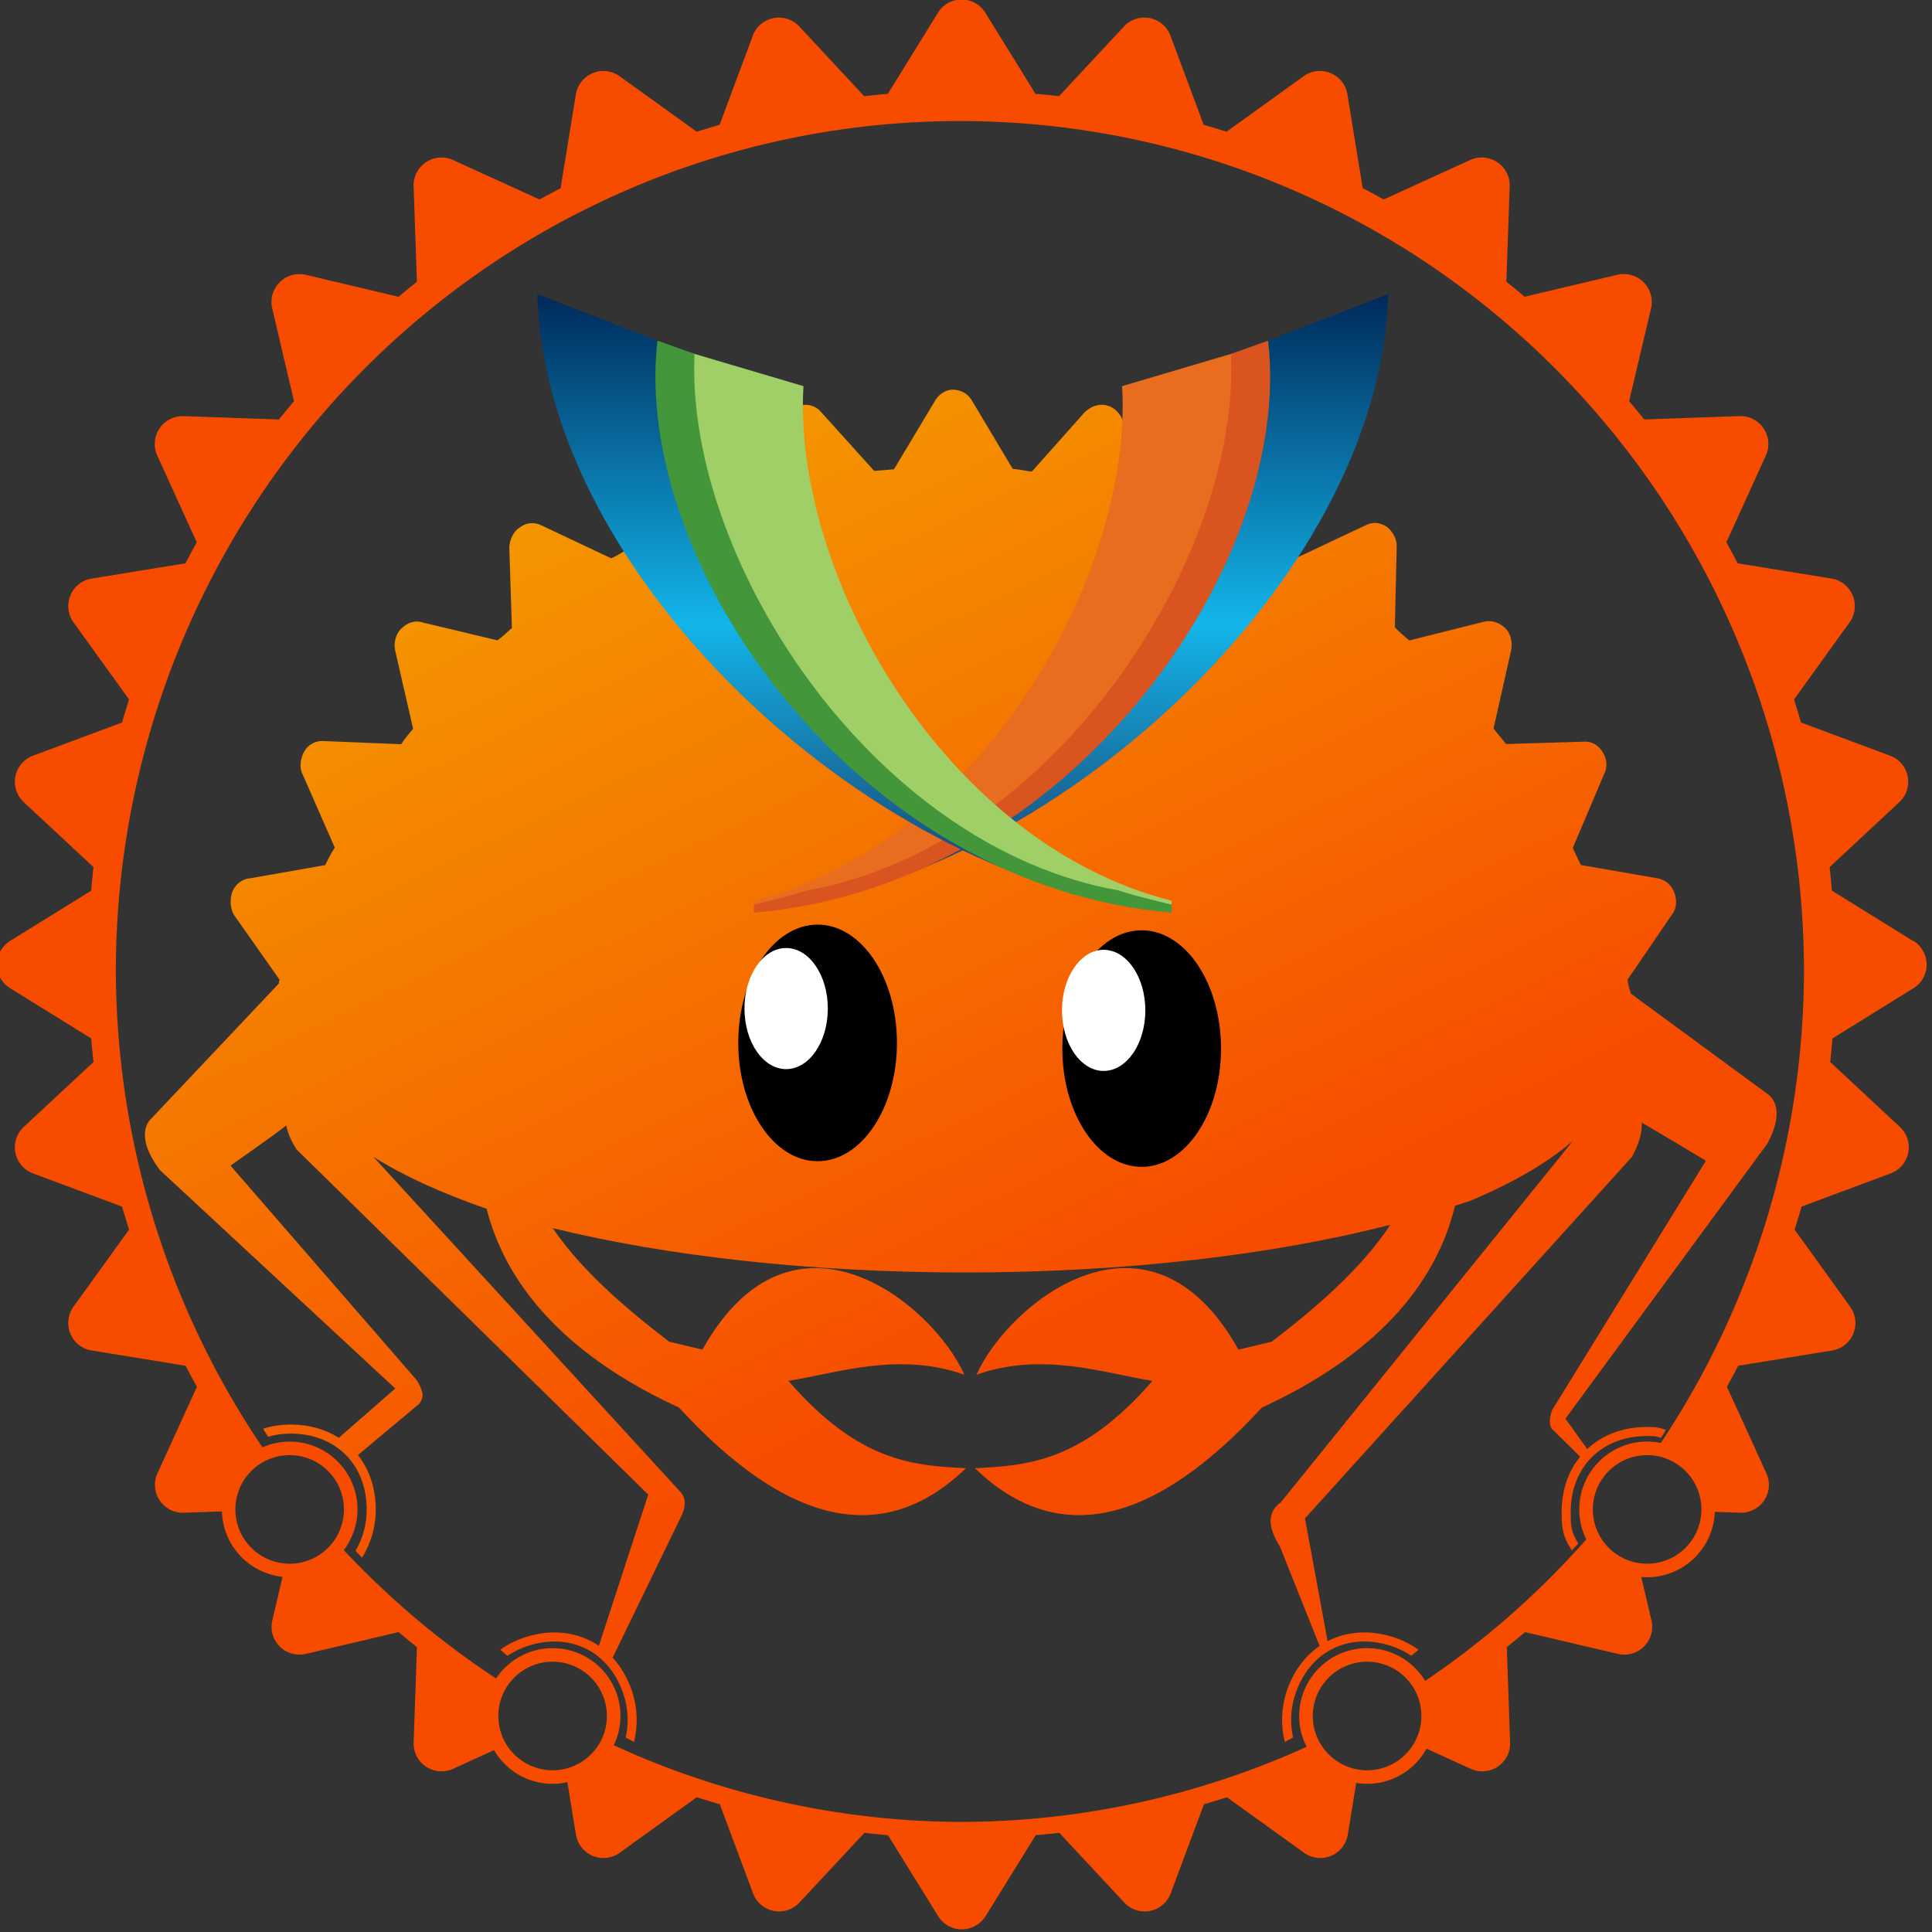 <?xml version="1.0" encoding="UTF-8" standalone="no"?>
<!-- Created with Inkscape (http://www.inkscape.org/) -->

<svg
   width="37.611mm"
   height="37.615mm"
   viewBox="0 0 37.611 37.615"
   version="1.1"
   id="svg210"
   inkscape:version="1.1.2 (0a00cf5339, 2022-02-04)"
   sodipodi:docname="xmpp_proxy_color.svg"
   xmlns:inkscape="http://www.inkscape.org/namespaces/inkscape"
   xmlns:sodipodi="http://sodipodi.sourceforge.net/DTD/sodipodi-0.dtd"
   xmlns:xlink="http://www.w3.org/1999/xlink"
   xmlns="http://www.w3.org/2000/svg"
   xmlns:svg="http://www.w3.org/2000/svg">
  <rect x="0" y="0" width="37.611" height="37.615" fill="#333333" stroke="none"/>
  <sodipodi:namedview
     id="namedview212"
     pagecolor="#ffffff"
     bordercolor="#666666"
     borderopacity="1.0"
     inkscape:pageshadow="2"
     inkscape:pageopacity="0.0"
     inkscape:pagecheckerboard="0"
     inkscape:document-units="mm"
     showgrid="false"
     fit-margin-top="0"
     fit-margin-left="0"
     fit-margin-right="0"
     fit-margin-bottom="0"
     inkscape:zoom="0.5550014"
     inkscape:cx="-171.17074"
     inkscape:cy="231.53095"
     inkscape:window-width="1600"
     inkscape:window-height="873"
     inkscape:window-x="0"
     inkscape:window-y="27"
     inkscape:window-maximized="1"
     inkscape:current-layer="layer1" />
  <defs
     id="defs207">
    <linearGradient
       inkscape:collect="always"
       xlink:href="#_Linear1"
       id="linearGradient11598"
       x1="165.166"
       y1="26.118"
       x2="228.409"
       y2="126.801"
       gradientUnits="userSpaceOnUse" />
    <linearGradient
       id="_Linear1"
       x1="0"
       y1="0"
       x2="1"
       y2="0"
       gradientUnits="userSpaceOnUse"
       gradientTransform="matrix(-4.979,-56.905,56.905,-4.979,74.01,105.294)">
      <stop
         offset="0"
         style="stop-color:rgb(247,76,0);stop-opacity:1"
         id="stop51" />
      <stop
         offset="0.33"
         style="stop-color:rgb(247,76,0);stop-opacity:1"
         id="stop53" />
      <stop
         offset="1"
         style="stop-color:rgb(244,150,0);stop-opacity:1"
         id="stop55" />
    </linearGradient>
    <linearGradient
       inkscape:collect="always"
       xlink:href="#_Linear1"
       id="linearGradient11199"
       x1="211.154"
       y1="111.843"
       x2="177.441"
       y2="41.632"
       gradientUnits="userSpaceOnUse"
       gradientTransform="matrix(1.358,0,0,1.358,-25.811,-25.811)" />
    <linearGradient
       id="SVGID_right_-6"
       y2="1.279e-13"
       gradientUnits="userSpaceOnUse"
       x2="-1073.2"
       gradientTransform="matrix(0.264,0,0,0.264,474.984,36.641)"
       y1="126.85"
       x1="-1073.2">
      <stop
         stop-color="#1b3967"
         offset=".011"
         id="stop2-7" />
      <stop
         stop-color="#13b5ea"
         offset=".467"
         id="stop4-5" />
      <stop
         stop-color="#002b5c"
         offset=".995"
         id="stop6-3" />
    </linearGradient>
    <linearGradient
       id="SVGID_left_"
       y2="1.279e-13"
       gradientUnits="userSpaceOnUse"
       x2="-1073.2"
       gradientTransform="matrix(-0.264,0,0,0.264,-102.825,36.64)"
       y1="126.85"
       x1="-1073.2">
      <stop
         stop-color="#1b3967"
         offset=".011"
         id="stop9" />
      <stop
         stop-color="#13b5ea"
         offset=".467"
         id="stop11" />
      <stop
         stop-color="#002b5c"
         offset=".995"
         id="stop13" />
    </linearGradient>
  </defs>
  <g
     inkscape:label="Layer 1"
     inkscape:groupmode="layer"
     id="layer1"
     transform="translate(-84.644,-87.026)">
    <g
       id="g163"
       transform="matrix(0.359,0,0,0.359,36.584,79.597)">
      <ellipse
         style="fill:#000000;stroke:none;stroke-width:6.404;stroke-linecap:round;stroke-linejoin:round"
         id="path11280"
         cx="186.034"
         cy="78.001"
         rx="34.505"
         ry="10.389" />
      <path
         id="path10288"
         style="fill:url(#linearGradient11598);fill-opacity:1;stroke-width:1"
         d="m 186.015,20.669 c -0.528,0 -1.01,0.271 -1.28,0.716 l -2.72,4.399 c -0.428,0.035 -0.857,0.078 -1.281,0.125 l -3.52,-3.78 c -0.357,-0.382 -0.887,-0.554 -1.4,-0.453 -0.515,0.103 -0.939,0.464 -1.12,0.956 l -1.8,4.829 c -0.418,0.12 -0.831,0.247 -1.239,0.377 l -4.181,-3.009 c -0.425,-0.307 -0.978,-0.372 -1.459,-0.17 -0.483,0.2 -0.83,0.637 -0.914,1.149 l -0.83,5.091 c -0.384,0.199 -0.764,0.403 -1.14,0.612 l -4.69,-2.139 c -0.477,-0.218 -1.031,-0.174 -1.471,0.118 -0.436,0.29 -0.69,0.788 -0.67,1.311 l 0.18,5.17 c -0.334,0.267 -0.665,0.539 -0.992,0.815 l -5.031,-1.19 c -0.511,-0.119 -1.049,0.034 -1.419,0.404 -0.372,0.371 -0.524,0.905 -0.404,1.419 l 1.18,5.031 c -0.275,0.326 -0.547,0.657 -0.814,0.991 L 143.831,43.259 c -0.521,-0.015 -1.02,0.235 -1.31,0.671 -0.292,0.434 -0.336,0.991 -0.119,1.471 l 2.139,4.7 c -0.208,0.377 -0.413,0.757 -0.612,1.14 l -5.09,0.827 c -0.517,0.084 -0.953,0.43 -1.15,0.914 -0.2,0.485 -0.135,1.041 0.17,1.461 l 3.011,4.179 c -0.131,0.413 -0.258,0.829 -0.378,1.251 l -4.831,1.799 c -0.49,0.183 -0.851,0.608 -0.953,1.121 -0.102,0.514 0.07,1.039 0.453,1.399 l 3.78,3.521 c -0.047,0.425 -0.089,0.853 -0.125,1.28 l -4.389,2.72 c -0.445,0.275 -0.716,0.761 -0.716,1.29 0,0.529 0.271,1.01 0.716,1.28 l 4.389,2.72 c 0.036,0.428 0.078,0.856 0.125,1.281 l -3.78,3.52 c -0.383,0.357 -0.555,0.887 -0.453,1.4 0.102,0.515 0.463,0.938 0.953,1.12 l 4.831,1.8 c 0.12,0.418 0.247,0.832 0.378,1.249 l -3.011,4.179 c -0.306,0.426 -0.371,0.98 -0.17,1.461 0.201,0.485 0.638,0.831 1.16,0.914 l 5.09,0.828 c 0.199,0.386 0.402,0.766 0.612,1.14 l -2.139,4.69 c -0.218,0.477 -0.173,1.029 0.119,1.469 0.292,0.437 0.789,0.692 1.31,0.671 l 2.065,-0.072 a 3.681,3.681 0 0 0 3.287,3.547 l -0.555,2.365 c -0.12,0.51 0.031,1.04 0.403,1.41 0.369,0.373 0.906,0.523 1.42,0.403 l 5.029,-1.18 c 0.327,0.278 0.658,0.548 0.992,0.814 l -0.18,5.17 c -0.02,0.523 0.235,1.02 0.671,1.31 0.434,0.291 0.989,0.336 1.469,0.118 l 2.221,-1.014 a 3.681,3.681 0 0 0 3.174,1.83 3.681,3.681 0 0 0 0.802,-0.092 l 0.463,2.838 c 0.084,0.518 0.429,0.956 0.913,1.16 0.483,0.201 1.041,0.135 1.461,-0.17 l 4.179,-3.009 c 0.413,0.131 0.829,0.258 1.251,0.378 l 1.8,4.831 c 0.183,0.49 0.607,0.853 1.12,0.953 0.514,0.104 1.039,-0.069 1.399,-0.453 l 3.521,-3.78 c 0.425,0.049 0.853,0.09 1.28,0.128 l 2.72,4.391 c 0.274,0.443 0.761,0.716 1.28,0.716 0.519,0 1.01,-0.272 1.29,-0.716 l 2.72,-4.391 c 0.428,-0.038 0.856,-0.079 1.281,-0.128 l 3.52,3.78 c 0.357,0.384 0.887,0.557 1.4,0.453 0.515,-0.101 0.939,-0.463 1.12,-0.953 l 1.8,-4.831 c 0.418,-0.12 0.832,-0.247 1.249,-0.378 l 4.181,3.009 c 0.425,0.305 0.978,0.371 1.459,0.17 0.484,-0.199 0.83,-0.638 0.914,-1.16 l 0.456,-2.798 a 3.681,3.681 0 0 0 0.588,0.052 3.681,3.681 0 0 0 3.223,-1.909 l 2.392,1.093 c 0.477,0.218 1.031,0.173 1.471,-0.118 0.436,-0.292 0.689,-0.787 0.67,-1.31 l -0.18,-5.17 c 0.334,-0.267 0.665,-0.536 0.991,-0.814 l 5.031,1.18 c 0.511,0.12 1.05,-0.03 1.42,-0.403 0.372,-0.371 0.523,-0.904 0.403,-1.41 l -0.554,-2.361 a 3.681,3.681 0 0 0 0.318,0.02 3.681,3.681 0 0 0 3.672,-3.547 l 1.367,0.047 c 0.521,0.021 1.021,-0.234 1.311,-0.671 0.292,-0.436 0.337,-0.99 0.118,-1.469 l -2.141,-4.69 c 0.209,-0.379 0.414,-0.759 0.612,-1.14 l 5.09,-0.828 c 0.518,-0.083 0.954,-0.429 1.15,-0.914 0.2,-0.483 0.137,-1.041 -0.17,-1.461 l -3.011,-4.179 c 0.13,-0.413 0.257,-0.827 0.378,-1.249 l 4.831,-1.8 c 0.491,-0.184 0.852,-0.607 0.952,-1.12 0.104,-0.514 -0.068,-1.04 -0.451,-1.4 l -3.78,-3.52 c 0.046,-0.425 0.088,-0.854 0.125,-1.281 l 4.389,-2.72 c 0.445,-0.274 0.716,-0.761 0.716,-1.28 0,-0.519 -0.27,-1.01 -0.715,-1.29 h -0.032 l -4.389,-2.72 c -0.037,-0.428 -0.079,-0.855 -0.125,-1.28 l 3.78,-3.521 c 0.384,-0.358 0.557,-0.887 0.453,-1.399 -0.101,-0.515 -0.462,-0.94 -0.953,-1.121 l -4.831,-1.799 c -0.121,-0.418 -0.248,-0.834 -0.378,-1.251 l 3.011,-4.179 c 0.307,-0.425 0.37,-0.979 0.17,-1.461 -0.2,-0.483 -0.637,-0.829 -1.15,-0.914 l -5.09,-0.827 c -0.198,-0.386 -0.404,-0.766 -0.612,-1.14 l 2.141,-4.7 c 0.219,-0.478 0.174,-1.031 -0.118,-1.471 -0.291,-0.436 -0.784,-0.691 -1.31,-0.671 l -5.17,0.181 c -0.267,-0.334 -0.54,-0.666 -0.817,-0.991 l 1.19,-5.031 c 0.12,-0.511 -0.032,-1.049 -0.404,-1.419 -0.369,-0.37 -0.904,-0.524 -1.419,-0.404 l -5.031,1.19 c -0.326,-0.276 -0.657,-0.548 -0.992,-0.815 l 0.181,-5.17 c 0.02,-0.523 -0.235,-1.021 -0.671,-1.311 -0.437,-0.292 -0.989,-0.335 -1.469,-0.118 l -4.69,2.139 c -0.379,-0.208 -0.759,-0.413 -1.14,-0.612 l -0.831,-5.091 c -0.084,-0.516 -0.429,-0.953 -0.913,-1.149 -0.483,-0.201 -1.041,-0.136 -1.461,0.17 l -4.179,3.009 c -0.412,-0.131 -0.827,-0.257 -1.241,-0.377 l -1.8,-4.829 c -0.183,-0.492 -0.607,-0.854 -1.12,-0.956 -0.514,-0.101 -1.039,0.071 -1.399,0.453 l -3.521,3.78 c -0.425,-0.047 -0.853,-0.09 -1.28,-0.125 l -2.72,-4.399 c -0.275,-0.445 -0.762,-0.716 -1.29,-0.716 z m -0.089,6.588 a 45.77,46.117 0 0 1 45.77,46.116 45.77,46.117 0 0 1 -7.764,25.568 3.681,3.681 0 0 0 -0.742,-0.076 3.681,3.681 0 0 0 -3.681,3.681 3.681,3.681 0 0 0 0.381,1.623 45.77,46.117 0 0 1 -8.737,7.675 3.681,3.681 0 0 0 -3.149,-1.777 3.681,3.681 0 0 0 -3.681,3.681 3.681,3.681 0 0 0 0.403,1.669 45.77,46.117 0 0 1 -18.801,4.074 45.77,46.117 0 0 1 -18.771,-4.159 3.681,3.681 0 0 0 0.364,-1.584 3.681,3.681 0 0 0 -3.681,-3.681 3.681,3.681 0 0 0 -3.064,1.646 45.77,46.117 0 0 1 -8.257,-6.961 3.681,3.681 0 0 0 0.742,-2.205 3.681,3.681 0 0 0 -3.681,-3.681 3.681,3.681 0 0 0 -1.472,0.313 45.77,46.117 0 0 1 -7.951,-25.806 45.77,46.117 0 0 1 45.77,-46.116 z M 149.579,99.601 a 2.944,2.944 0 0 1 2.944,2.944 2.944,2.944 0 0 1 -2.944,2.944 2.944,2.944 0 0 1 -2.944,-2.944 2.944,2.944 0 0 1 2.944,-2.944 z m 73.611,0 a 2.944,2.944 0 0 1 2.944,2.944 2.944,2.944 0 0 1 -2.944,2.944 2.944,2.944 0 0 1 -2.944,-2.944 2.944,2.944 0 0 1 2.944,-2.944 z m -59.352,11.201 a 2.944,2.944 0 0 1 2.944,2.944 2.944,2.944 0 0 1 -2.944,2.944 2.944,2.944 0 0 1 -2.944,-2.944 2.944,2.944 0 0 1 2.944,-2.944 z m 44.167,0 a 2.944,2.944 0 0 1 2.944,2.944 2.944,2.944 0 0 1 -2.944,2.944 2.944,2.944 0 0 1 -2.944,-2.944 2.944,2.944 0 0 1 2.944,-2.944 z" />
      <path
         id="path10290"
         style="clip-rule:evenodd;fill:url(#linearGradient11199);fill-opacity:1;fill-rule:nonzero;stroke-width:0.116;stroke-linejoin:round;stroke-miterlimit:1.414"
         d="m 226.338,31.014 c -0.575,-0.031 -1.117,0.342 -1.398,0.857 L 221.943,36.875 c -0.487,0.043 -0.97,0.082 -1.457,0.125 l -3.893,-4.318 c -0.367,-0.458 -0.957,-0.648 -1.518,-0.518 -0.561,0.131 -1.012,0.578 -1.213,1.086 l -1.963,5.564 c -0.48,0.124 -0.958,0.248 -1.35,0.445 l -4.639,-3.518 c -0.434,-0.289 -1.096,-0.392 -1.568,-0.188 -0.546,0.293 -0.917,0.733 -1.029,1.314 l -0.957,5.885 c -0.391,0.198 -0.776,0.479 -1.248,0.684 l -5.115,-2.414 c -0.515,-0.282 -1.165,-0.224 -1.623,0.143 -0.465,0.286 -0.738,0.882 -0.77,1.457 l 0.191,5.949 c -0.303,0.272 -0.678,0.631 -1.062,0.91 l -5.512,-1.316 c -0.589,-0.194 -1.141,0.019 -1.592,0.467 -0.377,0.36 -0.564,1.029 -0.434,1.59 l 1.32,5.77 c -0.296,0.353 -0.592,0.707 -0.881,1.141 l -5.738,-0.234 c -0.575,-0.031 -1.122,0.262 -1.404,0.777 -0.282,0.515 -0.387,1.178 -0.094,1.725 l 2.348,5.352 c -0.289,0.434 -0.497,0.86 -0.705,1.287 l -5.551,0.975 c -0.649,0.057 -1.104,0.508 -1.305,1.016 -0.194,0.589 -0.137,1.236 0.148,1.701 l 3.361,4.773 c -0.074,0.088 -0.068,0.169 -0.061,0.25 l -9.424,9.979 c 0,0 -1.373,1.101 0.66,3.783 l 17.334,16.088 -4.158,3.629 c -0.985,-0.627 -2.192,-0.977 -3.551,-0.977 -0.707,0 -1.388,0.109 -2.027,0.312 l 0.361,0.588 c 0.529,-0.152 1.088,-0.232 1.666,-0.232 3.32,0 5.604,2.281 5.604,5.602 0,1.108 -0.301,2.148 -0.824,3.039 l 0.48,0.496 c 0.64,-1.025 1.012,-2.238 1.012,-3.535 0,-1.585 -0.479,-2.962 -1.314,-4.021 l 4.535,-3.789 c 0.182,-0.345 0.484,-0.579 -0.201,-1.727 L 173.059,88.182 c 0,0 3.539,-2.478 4.107,-2.961 0.09,0.472 0.302,1.055 0.764,1.773 l 25.908,25.424 -3.639,11.141 c -1.492,-1.01 -3.417,-1.28 -5.43,-0.631 -0.673,0.217 -1.286,0.53 -1.832,0.92 l 0.523,0.449 c 0.457,-0.307 0.964,-0.557 1.514,-0.734 3.16,-1.02 6.033,0.452 7.053,3.611 0.34,1.055 0.374,2.135 0.15,3.145 l 0.609,0.324 c 0.294,-1.172 0.276,-2.439 -0.123,-3.674 -0.332,-1.027 -0.847,-1.895 -1.494,-2.582 l 0.057,0.021 5.021,-10.346 c 0.417,-0.847 0.349,-1.454 -0.08,-1.883 L 183.586,87.533 c 2.218,1.404 5.051,2.685 8.34,3.83 0.877,3.359 3.473,9.721 14.18,14.648 7.956,8.636 15.033,10.349 21.141,4.465 -3.821,-0.197 -7.869,-0.421 -13.082,-6.434 3.742,-0.611 8.122,-2.15 12.959,-0.459 -2.33,-5.24 -12.676,-13.696 -19.293,-1.846 l -2.451,-0.582 c -3.228,-2.466 -6.506,-5.304 -8.576,-8.365 8.345,2.041 18.906,3.264 30.398,3.264 11.934,0 22.822,-1.33 31.307,-3.514 -2.059,3.157 -5.421,6.083 -8.736,8.615 l -2.453,0.582 c -6.617,-11.85 -16.965,-3.395 -19.295,1.846 4.837,-1.691 9.219,-0.152 12.961,0.459 -5.213,6.013 -9.261,6.236 -13.082,6.434 6.108,5.884 13.184,4.171 21.141,-4.465 10.962,-5.045 13.419,-11.586 14.236,-14.875 0.37,-0.125 0.775,-0.237 1.131,-0.365 3.162,-1.334 5.728,-2.823 7.562,-4.426 l -21.529,26.643 c -1.017,0.717 -0.972,1.831 -0.065,3.264 l 2.922,7.32 c -1.1,0.752 -1.963,1.908 -2.443,3.396 -0.399,1.235 -0.418,2.502 -0.123,3.674 l 0.609,-0.324 c -0.224,-1.009 -0.19,-2.09 0.15,-3.145 1.02,-3.16 3.893,-4.631 7.053,-3.611 0.55,0.177 1.057,0.427 1.514,0.734 l 0.523,-0.449 c -0.546,-0.39 -1.16,-0.703 -1.832,-0.92 -1.766,-0.57 -3.464,-0.431 -4.861,0.293 l -1.67,-9.045 24.098,-26.645 c 0.631,-1.155 0.746,-1.983 0.715,-2.518 0.695,0.387 4.73,2.812 4.73,2.812 l -11.346,18.389 c -0.224,0.693 -0.197,1.12 0,1.365 l 2.078,2.045 c -0.867,1.067 -1.363,2.47 -1.363,4.086 2e-5,1.298 0.106,1.795 0.746,2.82 l 0.48,-0.496 c -0.523,-0.891 -0.559,-1.216 -0.559,-2.324 -10e-6,-3.32 2.283,-5.602 5.604,-5.602 0.578,0 0.524,-0.021 1.053,0.131 l 0.361,-0.588 c -0.639,-0.203 -0.707,-0.211 -1.414,-0.211 -1.771,0 -3.287,0.596 -4.385,1.623 l -1.605,-2.238 14.867,-20.252 c 1.55,-2.833 0.008,-3.68 0.008,-3.68 l -10.045,-7.373 c -0.109,-0.317 -0.218,-0.635 -0.254,-1.041 L 279.25,69.701 c 0.37,-0.441 0.394,-1.097 0.182,-1.65 -0.212,-0.554 -0.652,-0.927 -1.234,-1.039 l -5.645,-0.977 c -0.198,-0.391 -0.402,-0.865 -0.6,-1.256 l 2.303,-5.43 c 0.282,-0.515 0.228,-1.164 -0.146,-1.703 -0.286,-0.465 -0.801,-0.749 -1.369,-0.699 l -5.707,0.174 c -0.279,-0.384 -0.639,-0.764 -0.918,-1.148 l 1.295,-5.752 c 0.112,-0.582 -0.027,-1.222 -0.387,-1.6 -0.448,-0.451 -1.035,-0.646 -1.596,-0.516 l -5.518,1.383 c -0.353,-0.296 -0.705,-0.594 -1.064,-0.971 l 0.135,-5.895 c 0.031,-0.575 -0.262,-1.12 -0.703,-1.49 -0.522,-0.363 -1.096,-0.396 -1.643,-0.104 l -5.1,2.408 c -0.427,-0.208 -0.86,-0.497 -1.287,-0.705 l -0.918,-5.803 c -0.057,-0.649 -0.504,-1.1 -1.012,-1.301 -0.515,-0.282 -1.167,-0.224 -1.625,0.143 l -4.6,3.424 c -0.42,-0.127 -0.841,-0.251 -1.342,-0.371 l -1.955,-5.549 c -0.212,-0.554 -0.662,-1.007 -1.244,-1.119 -0.582,-0.112 -1.137,0.103 -1.588,0.551 l -3.867,4.342 c -0.413,-0.046 -0.914,-0.165 -1.408,-0.203 l -2.971,-4.973 c -0.293,-0.546 -0.806,-0.828 -1.381,-0.859 z m -10.023,39.41 c 3.229,-3.94e-4 5.846,3.903 5.846,8.717 -4e-4,4.813 -2.617,8.715 -5.846,8.715 -3.228,-0.001 -5.845,-3.903 -5.846,-8.715 -4.9e-4,-4.813 2.617,-8.715 5.846,-8.717 z m 23.875,0.42 c 3.229,-3.94e-4 5.847,3.902 5.848,8.715 -3.9e-4,4.813 -2.619,8.713 -5.848,8.713 -3.228,-0.001 -5.843,-3.901 -5.844,-8.713 4e-4,-4.812 2.616,-8.713 5.844,-8.715 z"
         transform="matrix(0.736,0,0,0.736,19,19)" />
      <path
         d="m 199.5,40.382 c 0.02,0.346 -0.471,0.255 -0.471,0.605 0,10.165 -12.276,25.673 -24.176,28.669 v 0.432 C 190.661,68.632 208.751,52.211 209.149,36.641 l -9.65,3.741 z"
         style="fill:url(#SVGID_right_-6);stroke-width:0.264"
         id="path16" />
      <path
         d="m 194.719,41.632 c 0.02,0.346 0.032,0.693 0.032,1.043 0,10.165 -8.094,23.862 -19.993,26.858 v 0.432 c 15.568,-0.736 27.899,-16.618 27.899,-28.793 0,-0.626 -0.034,-1.247 -0.098,-1.86 l -7.839,2.32 z"
         style="fill:#e96d1f;stroke-width:0.264"
         id="path18" />
      <path
         d="m 202.634,39.167 -2.008,0.718 c 0.011,0.254 0.017,0.594 0.017,0.85 0,10.868 -9.827,25.894 -23.011,28.245 -0.856,0.287 -1.988,0.548 -2.882,0.773 v 0.432 c 17.206,-1.466 29.294,-18.949 27.886,-31.018 z"
         style="fill:#d9541e;stroke-width:0.264"
         id="path20" />
      <path
         d="m 172.66,40.382 c -0.02,0.346 0.471,0.255 0.471,0.605 0,10.165 12.276,25.673 24.176,28.669 v 0.432 C 181.499,68.632 163.409,52.21 163.011,36.641 l 9.65,3.741 z"
         style="fill:url(#SVGID_left_);stroke-width:0.264"
         id="path22" />
      <path
         d="m 177.441,41.632 c -0.02,0.346 -0.032,0.693 -0.032,1.043 0,10.165 8.094,23.862 19.993,26.858 v 0.432 c -15.568,-0.736 -27.899,-16.618 -27.899,-28.793 0,-0.626 0.034,-1.247 0.098,-1.86 l 7.839,2.32 z"
         style="fill:#a0ce67;stroke-width:0.264"
         id="path24" />
      <path
         d="m 169.526,39.167 2.008,0.718 c -0.011,0.254 -0.017,0.594 -0.017,0.85 0,10.868 9.827,25.894 23.011,28.245 0.856,0.287 1.988,0.548 2.882,0.773 v 0.432 C 180.205,68.718 168.116,51.235 169.524,39.166 Z"
         style="fill:#439639;stroke-width:0.264"
         id="path26" />
      <ellipse
         style="fill:#ffffff;stroke:none;stroke-width:6.404;stroke-linecap:round;stroke-linejoin:round"
         id="path11508"
         cx="176.502"
         cy="75.385"
         rx="2.26"
         ry="3.284" />
      <ellipse
         style="fill:#ffffff;stroke:none;stroke-width:6.404;stroke-linecap:round;stroke-linejoin:round"
         id="ellipse11510"
         cx="193.72"
         cy="75.483"
         rx="2.26"
         ry="3.284" />
    </g>
  </g>
</svg>
